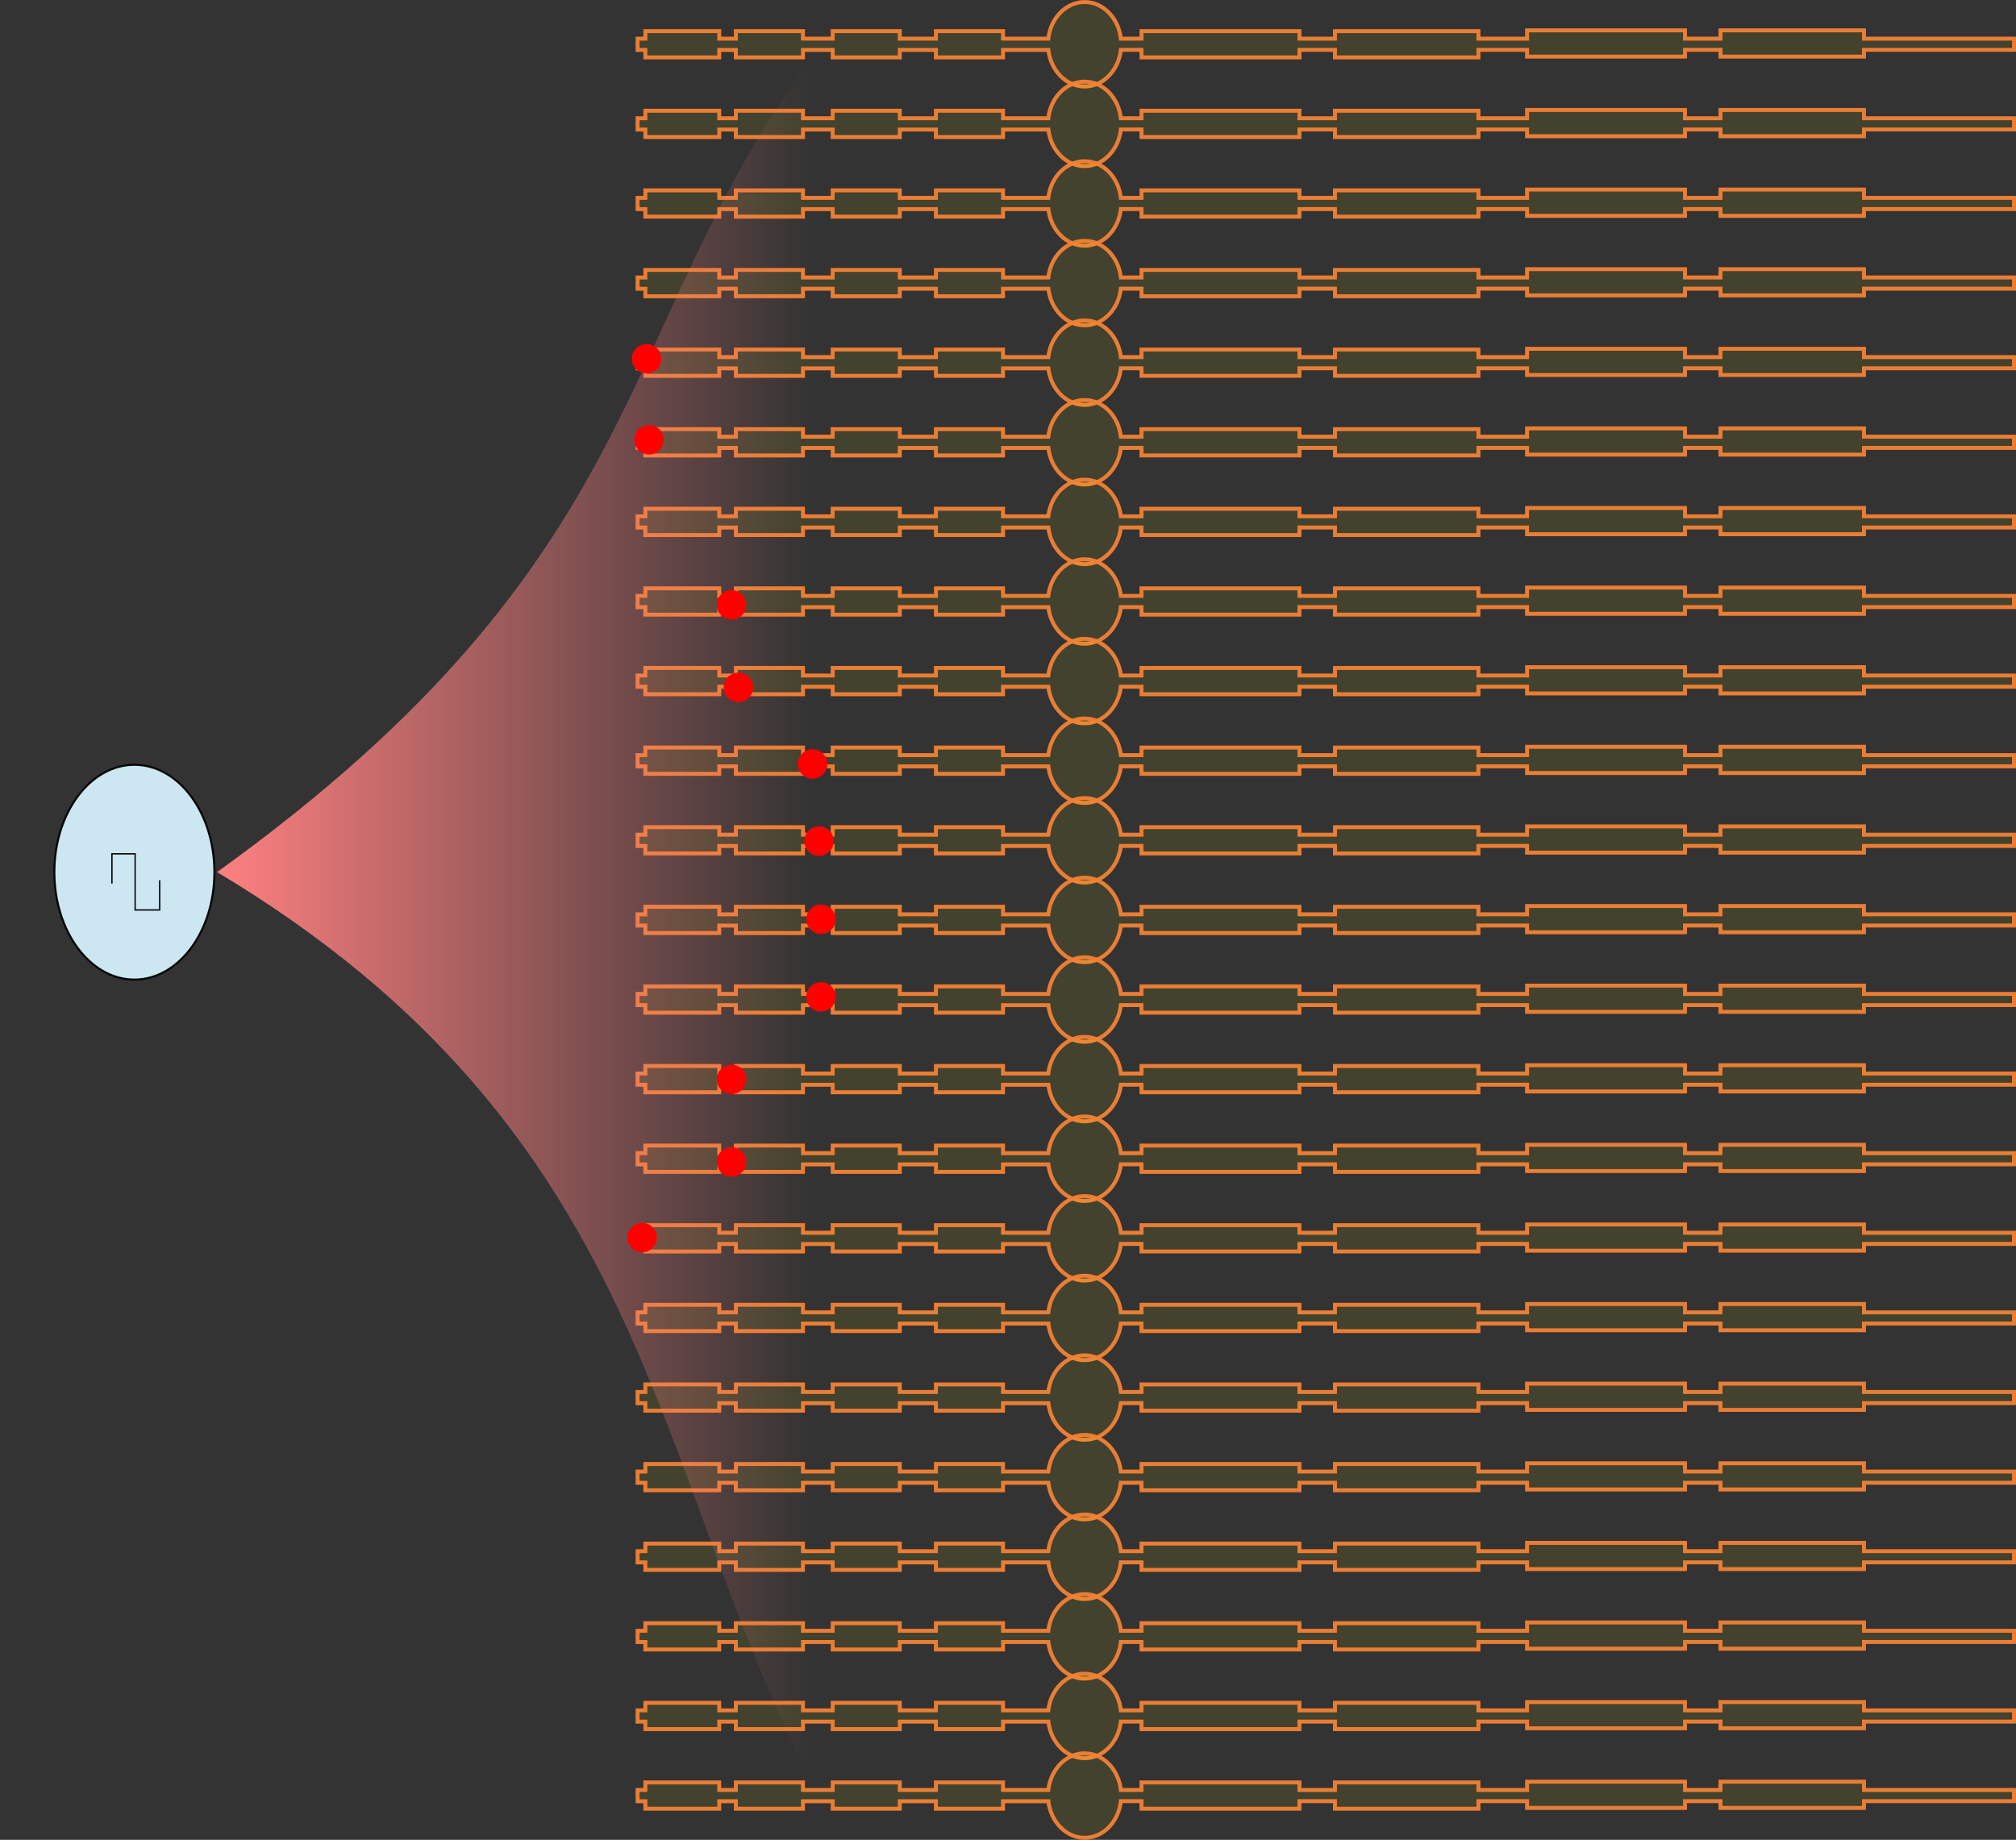 <?xml version="1.0" encoding="UTF-8" standalone="no"?>
<!-- Created with Inkscape (http://www.inkscape.org/) -->

<svg
   xmlns:dc="http://purl.org/dc/elements/1.1/"
   xmlns:cc="http://creativecommons.org/ns#"
   xmlns:rdf="http://www.w3.org/1999/02/22-rdf-syntax-ns#"
   xmlns:svg="http://www.w3.org/2000/svg"
   xmlns="http://www.w3.org/2000/svg"
   xmlns:xlink="http://www.w3.org/1999/xlink"
   xmlns:sodipodi="http://sodipodi.sourceforge.net/DTD/sodipodi-0.dtd"
   xmlns:inkscape="http://www.inkscape.org/namespaces/inkscape"
   width="586.198"
   height="535.031"
   id="svg2"
   version="1.1"
   inkscape:version="0.91 r13725"
   sodipodi:docname="AN-normal-stim-low.svg">
  <rect width="100%" height="100%" fill="#333333" stroke="none"/>
  <defs
     id="defs4">
    <linearGradient
       inkscape:collect="always"
       id="linearGradient5925">
      <stop
         style="stop-color:#ff8080;stop-opacity:1;"
         offset="0"
         id="stop5927" />
      <stop
         style="stop-color:#ff8080;stop-opacity:0;"
         offset="1"
         id="stop5929" />
    </linearGradient>
    <linearGradient
       inkscape:collect="always"
       xlink:href="#linearGradient5925"
       id="linearGradient5931"
       x1="83.707"
       y1="380.018"
       x2="256.138"
       y2="380.018"
       gradientUnits="userSpaceOnUse" />
  </defs>
  <sodipodi:namedview
     id="base"
     pagecolor="#ffffff"
     bordercolor="#666666"
     borderopacity="1.0"
     inkscape:pageopacity="0.0"
     inkscape:pageshadow="2"
     inkscape:zoom="1.4"
     inkscape:cx="306.74907"
     inkscape:cy="222.00895"
     inkscape:document-units="px"
     inkscape:current-layer="layer1"
     showgrid="false"
     fit-margin-top="0"
     fit-margin-left="0"
     fit-margin-right="0"
     fit-margin-bottom="0"
     inkscape:window-width="1920"
     inkscape:window-height="1016"
     inkscape:window-x="1080"
     inkscape:window-y="867"
     inkscape:window-maximized="1" />
  <g
     inkscape:label="Layer 1"
     inkscape:groupmode="layer"
     id="layer1"
     transform="translate(-20.583,-112.844)">
    <g
       id="g4212">
      <path
         inkscape:connector-curvature="0"
         id="rect2985"
         d="m 335.951,113.434 c -5.4,0 -9.864,4.638 -10.55,10.652 l -13.167,0 0,-2.194 -19.514,0 0,2.194 -10.5,0 0,-2.194 -19.514,0 0,2.194 -8.643,0 0,-2.194 -19.514,0 0,2.194 -4.828,0 0,-2.194 -21.489,0 0,2.194 -2.262,0 0,3.275 2.262,0 0,2.178 21.489,0 0,-2.178 4.828,0 0,2.178 19.514,0 0,-2.178 8.643,0 0,2.178 19.514,0 0,-2.178 10.5,0 0,2.178 19.514,0 0,-2.178 13.184,0 c 0.7,5.999 5.144,10.635 10.533,10.635 5.397,0 9.859,-4.642 10.55,-10.652 l 5.993,0 0,2.194 45.932,0 0,-2.194 10.331,0 0,2.194 41.712,0 0,-2.194 14.146,0 0,1.958 45.915,0 0,-1.958 10.331,0 0,1.958 41.712,0 0,-1.958 43.619,0 0,-3.258 -43.619,0 0,-2.414 -41.712,0 0,2.414 -10.331,0 0,-2.414 -45.915,0 0,2.414 -14.146,0 0,-2.194 -41.712,0 0,2.194 -10.331,0 0,-2.194 -45.932,0 0,2.194 -5.993,0 c -0.691,-6.01 -5.153,-10.652 -10.55,-10.652 z"
         style="fill:#ffff00;fill-opacity:0.078;stroke:#f28136;stroke-width:1.152;stroke-miterlimit:4;stroke-opacity:0.954;stroke-dasharray:none" />
      <path
         inkscape:connector-curvature="0"
         id="rect2985-3"
         d="m 335.951,136.584 c -5.4,0 -9.864,4.638 -10.55,10.652 l -13.167,0 0,-2.194 -19.514,0 0,2.194 -10.5,0 0,-2.194 -19.514,0 0,2.194 -8.643,0 0,-2.194 -19.514,0 0,2.194 -4.828,0 0,-2.194 -21.489,0 0,2.194 -2.262,0 0,3.275 2.262,0 0,2.178 21.489,0 0,-2.178 4.828,0 0,2.178 19.514,0 0,-2.178 8.643,0 0,2.178 19.514,0 0,-2.178 10.5,0 0,2.178 19.514,0 0,-2.178 13.184,0 c 0.7,5.999 5.144,10.635 10.533,10.635 5.397,0 9.859,-4.642 10.55,-10.652 l 5.993,0 0,2.194 45.932,0 0,-2.194 10.331,0 0,2.194 41.712,0 0,-2.194 14.146,0 0,1.958 45.915,0 0,-1.958 10.331,0 0,1.958 41.712,0 0,-1.958 43.619,0 0,-3.258 -43.619,0 0,-2.414 -41.712,0 0,2.414 -10.331,0 0,-2.414 -45.915,0 0,2.414 -14.146,0 0,-2.194 -41.712,0 0,2.194 -10.331,0 0,-2.194 -45.932,0 0,2.194 -5.993,0 c -0.691,-6.01 -5.153,-10.652 -10.55,-10.652 z"
         style="fill:#ffff00;fill-opacity:0.078;stroke:#f28136;stroke-width:1.152;stroke-miterlimit:4;stroke-opacity:0.954;stroke-dasharray:none" />
      <path
         inkscape:connector-curvature="0"
         id="rect2985-22"
         d="m 335.951,159.733 c -5.4,0 -9.864,4.638 -10.55,10.652 l -13.167,0 0,-2.194 -19.514,0 0,2.194 -10.5,0 0,-2.194 -19.514,0 0,2.194 -8.643,0 0,-2.194 -19.514,0 0,2.194 -4.828,0 0,-2.194 -21.489,0 0,2.194 -2.262,0 0,3.275 2.262,0 0,2.178 21.489,0 0,-2.178 4.828,0 0,2.178 19.514,0 0,-2.178 8.643,0 0,2.178 19.514,0 0,-2.178 10.5,0 0,2.178 19.514,0 0,-2.178 13.184,0 c 0.7,5.999 5.144,10.635 10.533,10.635 5.397,0 9.859,-4.642 10.55,-10.652 l 5.993,0 0,2.194 45.932,0 0,-2.194 10.331,0 0,2.194 41.712,0 0,-2.194 14.146,0 0,1.958 45.915,0 0,-1.958 10.331,0 0,1.958 41.712,0 0,-1.958 43.619,0 0,-3.258 -43.619,0 0,-2.414 -41.712,0 0,2.414 -10.331,0 0,-2.414 -45.915,0 0,2.414 -14.146,0 0,-2.194 -41.712,0 0,2.194 -10.331,0 0,-2.194 -45.932,0 0,2.194 -5.993,0 c -0.691,-6.01 -5.153,-10.652 -10.55,-10.652 z"
         style="fill:#ffff00;fill-opacity:0.078;stroke:#f28136;stroke-width:1.152;stroke-miterlimit:4;stroke-opacity:0.954;stroke-dasharray:none" />
      <path
         inkscape:connector-curvature="0"
         id="rect2985-5"
         d="m 335.951,182.883 c -5.4,0 -9.864,4.638 -10.55,10.652 l -13.167,0 0,-2.194 -19.514,0 0,2.194 -10.5,0 0,-2.194 -19.514,0 0,2.194 -8.643,0 0,-2.194 -19.514,0 0,2.194 -4.828,0 0,-2.194 -21.489,0 0,2.194 -2.262,0 0,3.275 2.262,0 0,2.178 21.489,0 0,-2.178 4.828,0 0,2.178 19.514,0 0,-2.178 8.643,0 0,2.178 19.514,0 0,-2.178 10.5,0 0,2.178 19.514,0 0,-2.178 13.184,0 c 0.7,5.999 5.144,10.635 10.533,10.635 5.397,0 9.859,-4.642 10.55,-10.652 l 5.993,0 0,2.194 45.932,0 0,-2.194 10.331,0 0,2.194 41.712,0 0,-2.194 14.146,0 0,1.958 45.915,0 0,-1.958 10.331,0 0,1.958 41.712,0 0,-1.958 43.619,0 0,-3.258 -43.619,0 0,-2.414 -41.712,0 0,2.414 -10.331,0 0,-2.414 -45.915,0 0,2.414 -14.146,0 0,-2.194 -41.712,0 0,2.194 -10.331,0 0,-2.194 -45.932,0 0,2.194 -5.993,0 c -0.691,-6.01 -5.153,-10.652 -10.55,-10.652 z"
         style="fill:#ffff00;fill-opacity:0.078;stroke:#f28136;stroke-width:1.152;stroke-miterlimit:4;stroke-opacity:0.954;stroke-dasharray:none" />
      <path
         inkscape:connector-curvature="0"
         id="rect2985-26"
         d="m 335.951,206.032 c -5.4,0 -9.864,4.638 -10.55,10.652 l -13.167,0 0,-2.194 -19.514,0 0,2.194 -10.5,0 0,-2.194 -19.514,0 0,2.194 -8.643,0 0,-2.194 -19.514,0 0,2.194 -4.828,0 0,-2.194 -21.489,0 0,2.194 -2.262,0 0,3.275 2.262,0 0,2.178 21.489,0 0,-2.178 4.828,0 0,2.178 19.514,0 0,-2.178 8.643,0 0,2.178 19.514,0 0,-2.178 10.5,0 0,2.178 19.514,0 0,-2.178 13.184,0 c 0.7,5.999 5.144,10.635 10.533,10.635 5.397,0 9.859,-4.642 10.55,-10.652 l 5.993,0 0,2.194 45.932,0 0,-2.194 10.331,0 0,2.194 41.712,0 0,-2.194 14.146,0 0,1.958 45.915,0 0,-1.958 10.331,0 0,1.958 41.712,0 0,-1.958 43.619,0 0,-3.258 -43.619,0 0,-2.414 -41.712,0 0,2.414 -10.331,0 0,-2.414 -45.915,0 0,2.414 -14.146,0 0,-2.194 -41.712,0 0,2.194 -10.331,0 0,-2.194 -45.932,0 0,2.194 -5.993,0 c -0.691,-6.01 -5.153,-10.652 -10.55,-10.652 z"
         style="fill:#ffff00;fill-opacity:0.078;stroke:#f28136;stroke-width:1.152;stroke-miterlimit:4;stroke-opacity:0.954;stroke-dasharray:none" />
      <path
         inkscape:connector-curvature="0"
         id="rect2985-8"
         d="m 335.951,229.182 c -5.4,0 -9.864,4.638 -10.55,10.652 l -13.167,0 0,-2.194 -19.514,0 0,2.194 -10.5,0 0,-2.194 -19.514,0 0,2.194 -8.643,0 0,-2.194 -19.514,0 0,2.194 -4.828,0 0,-2.194 -21.489,0 0,2.194 -2.262,0 0,3.275 2.262,0 0,2.178 21.489,0 0,-2.178 4.828,0 0,2.178 19.514,0 0,-2.178 8.643,0 0,2.178 19.514,0 0,-2.178 10.5,0 0,2.178 19.514,0 0,-2.178 13.184,0 c 0.7,5.999 5.144,10.635 10.533,10.635 5.397,0 9.859,-4.642 10.55,-10.652 l 5.993,0 0,2.194 45.932,0 0,-2.194 10.331,0 0,2.194 41.712,0 0,-2.194 14.146,0 0,1.958 45.915,0 0,-1.958 10.331,0 0,1.958 41.712,0 0,-1.958 43.619,0 0,-3.258 -43.619,0 0,-2.414 -41.712,0 0,2.414 -10.331,0 0,-2.414 -45.915,0 0,2.414 -14.146,0 0,-2.194 -41.712,0 0,2.194 -10.331,0 0,-2.194 -45.932,0 0,2.194 -5.993,0 c -0.691,-6.01 -5.153,-10.652 -10.55,-10.652 z"
         style="fill:#ffff00;fill-opacity:0.078;stroke:#f28136;stroke-width:1.152;stroke-miterlimit:4;stroke-opacity:0.954;stroke-dasharray:none" />
      <path
         inkscape:connector-curvature="0"
         id="rect2985-13"
         d="m 335.951,252.331 c -5.4,0 -9.864,4.638 -10.55,10.652 l -13.167,0 0,-2.194 -19.514,0 0,2.194 -10.5,0 0,-2.194 -19.514,0 0,2.194 -8.643,0 0,-2.194 -19.514,0 0,2.194 -4.828,0 0,-2.194 -21.489,0 0,2.194 -2.262,0 0,3.275 2.262,0 0,2.178 21.489,0 0,-2.178 4.828,0 0,2.178 19.514,0 0,-2.178 8.643,0 0,2.178 19.514,0 0,-2.178 10.5,0 0,2.178 19.514,0 0,-2.178 13.184,0 c 0.7,5.999 5.144,10.635 10.533,10.635 5.397,0 9.859,-4.642 10.55,-10.652 l 5.993,0 0,2.194 45.932,0 0,-2.194 10.331,0 0,2.194 41.712,0 0,-2.194 14.146,0 0,1.958 45.915,0 0,-1.958 10.331,0 0,1.958 41.712,0 0,-1.958 43.619,0 0,-3.258 -43.619,0 0,-2.414 -41.712,0 0,2.414 -10.331,0 0,-2.414 -45.915,0 0,2.414 -14.146,0 0,-2.194 -41.712,0 0,2.194 -10.331,0 0,-2.194 -45.932,0 0,2.194 -5.993,0 c -0.691,-6.01 -5.153,-10.652 -10.55,-10.652 z"
         style="fill:#ffff00;fill-opacity:0.078;stroke:#f28136;stroke-width:1.152;stroke-miterlimit:4;stroke-opacity:0.954;stroke-dasharray:none" />
      <path
         inkscape:connector-curvature="0"
         id="rect2985-4"
         d="m 335.951,275.481 c -5.4,0 -9.864,4.638 -10.55,10.652 l -13.167,0 0,-2.194 -19.514,0 0,2.194 -10.5,0 0,-2.194 -19.514,0 0,2.194 -8.643,0 0,-2.194 -19.514,0 0,2.194 -4.828,0 0,-2.194 -21.489,0 0,2.194 -2.262,0 0,3.275 2.262,0 0,2.178 21.489,0 0,-2.178 4.828,0 0,2.178 19.514,0 0,-2.178 8.643,0 0,2.178 19.514,0 0,-2.178 10.5,0 0,2.178 19.514,0 0,-2.178 13.184,0 c 0.7,5.999 5.144,10.635 10.533,10.635 5.397,0 9.859,-4.642 10.55,-10.652 l 5.993,0 0,2.194 45.932,0 0,-2.194 10.331,0 0,2.194 41.712,0 0,-2.194 14.146,0 0,1.958 45.915,0 0,-1.958 10.331,0 0,1.958 41.712,0 0,-1.958 43.619,0 0,-3.258 -43.619,0 0,-2.414 -41.712,0 0,2.414 -10.331,0 0,-2.414 -45.915,0 0,2.414 -14.146,0 0,-2.194 -41.712,0 0,2.194 -10.331,0 0,-2.194 -45.932,0 0,2.194 -5.993,0 c -0.691,-6.01 -5.153,-10.652 -10.55,-10.652 z"
         style="fill:#ffff00;fill-opacity:0.078;stroke:#f28136;stroke-width:1.152;stroke-miterlimit:4;stroke-opacity:0.954;stroke-dasharray:none" />
      <path
         inkscape:connector-curvature="0"
         id="rect2985-23"
         d="m 335.951,298.63 c -5.4,0 -9.864,4.638 -10.55,10.652 l -13.167,0 0,-2.194 -19.514,0 0,2.194 -10.5,0 0,-2.194 -19.514,0 0,2.194 -8.643,0 0,-2.194 -19.514,0 0,2.194 -4.828,0 0,-2.194 -21.489,0 0,2.194 -2.262,0 0,3.275 2.262,0 0,2.178 21.489,0 0,-2.178 4.828,0 0,2.178 19.514,0 0,-2.178 8.643,0 0,2.178 19.514,0 0,-2.178 10.5,0 0,2.178 19.514,0 0,-2.178 13.184,0 c 0.7,5.999 5.144,10.635 10.533,10.635 5.397,0 9.859,-4.642 10.55,-10.652 l 5.993,0 0,2.194 45.932,0 0,-2.194 10.331,0 0,2.194 41.712,0 0,-2.194 14.146,0 0,1.958 45.915,0 0,-1.958 10.331,0 0,1.958 41.712,0 0,-1.958 43.619,0 0,-3.258 -43.619,0 0,-2.414 -41.712,0 0,2.414 -10.331,0 0,-2.414 -45.915,0 0,2.414 -14.146,0 0,-2.194 -41.712,0 0,2.194 -10.331,0 0,-2.194 -45.932,0 0,2.194 -5.993,0 c -0.691,-6.01 -5.153,-10.652 -10.55,-10.652 z"
         style="fill:#ffff00;fill-opacity:0.078;stroke:#f28136;stroke-width:1.152;stroke-miterlimit:4;stroke-opacity:0.954;stroke-dasharray:none" />
      <path
         inkscape:connector-curvature="0"
         id="rect2985-7"
         d="m 335.951,321.78 c -5.4,0 -9.864,4.638 -10.55,10.652 l -13.167,0 0,-2.194 -19.514,0 0,2.194 -10.5,0 0,-2.194 -19.514,0 0,2.194 -8.643,0 0,-2.194 -19.514,0 0,2.194 -4.828,0 0,-2.194 -21.489,0 0,2.194 -2.262,0 0,3.275 2.262,0 0,2.178 21.489,0 0,-2.178 4.828,0 0,2.178 19.514,0 0,-2.178 8.643,0 0,2.178 19.514,0 0,-2.178 10.5,0 0,2.178 19.514,0 0,-2.178 13.184,0 c 0.7,5.999 5.144,10.635 10.533,10.635 5.397,0 9.859,-4.642 10.55,-10.652 l 5.993,0 0,2.194 45.932,0 0,-2.194 10.331,0 0,2.194 41.712,0 0,-2.194 14.146,0 0,1.958 45.915,0 0,-1.958 10.331,0 0,1.958 41.712,0 0,-1.958 43.619,0 0,-3.258 -43.619,0 0,-2.414 -41.712,0 0,2.414 -10.331,0 0,-2.414 -45.915,0 0,2.414 -14.146,0 0,-2.194 -41.712,0 0,2.194 -10.331,0 0,-2.194 -45.932,0 0,2.194 -5.993,0 c -0.691,-6.01 -5.153,-10.652 -10.55,-10.652 z"
         style="fill:#ffff00;fill-opacity:0.078;stroke:#f28136;stroke-width:1.152;stroke-miterlimit:4;stroke-opacity:0.954;stroke-dasharray:none" />
      <path
         inkscape:connector-curvature="0"
         id="rect2985-27"
         d="m 335.951,344.929 c -5.4,0 -9.864,4.638 -10.55,10.652 l -13.167,0 0,-2.194 -19.514,0 0,2.194 -10.5,0 0,-2.194 -19.514,0 0,2.194 -8.643,0 0,-2.194 -19.514,0 0,2.194 -4.828,0 0,-2.194 -21.489,0 0,2.194 -2.262,0 0,3.275 2.262,0 0,2.178 21.489,0 0,-2.178 4.828,0 0,2.178 19.514,0 0,-2.178 8.643,0 0,2.178 19.514,0 0,-2.178 10.5,0 0,2.178 19.514,0 0,-2.178 13.184,0 c 0.7,5.999 5.144,10.635 10.533,10.635 5.397,0 9.859,-4.642 10.55,-10.652 l 5.993,0 0,2.194 45.932,0 0,-2.194 10.331,0 0,2.194 41.712,0 0,-2.194 14.146,0 0,1.958 45.915,0 0,-1.958 10.331,0 0,1.958 41.712,0 0,-1.958 43.619,0 0,-3.258 -43.619,0 0,-2.414 -41.712,0 0,2.414 -10.331,0 0,-2.414 -45.915,0 0,2.414 -14.146,0 0,-2.194 -41.712,0 0,2.194 -10.331,0 0,-2.194 -45.932,0 0,2.194 -5.993,0 c -0.691,-6.01 -5.153,-10.652 -10.55,-10.652 z"
         style="fill:#ffff00;fill-opacity:0.078;stroke:#f28136;stroke-width:1.152;stroke-miterlimit:4;stroke-opacity:0.954;stroke-dasharray:none" />
      <path
         inkscape:connector-curvature="0"
         id="rect2985-3-4"
         d="m 335.951,368.079 c -5.4,0 -9.864,4.638 -10.55,10.652 l -13.167,0 0,-2.194 -19.514,0 0,2.194 -10.5,0 0,-2.194 -19.514,0 0,2.194 -8.643,0 0,-2.194 -19.514,0 0,2.194 -4.828,0 0,-2.194 -21.489,0 0,2.194 -2.262,0 0,3.275 2.262,0 0,2.178 21.489,0 0,-2.178 4.828,0 0,2.178 19.514,0 0,-2.178 8.643,0 0,2.178 19.514,0 0,-2.178 10.5,0 0,2.178 19.514,0 0,-2.178 13.184,0 c 0.7,5.999 5.144,10.635 10.533,10.635 5.397,0 9.859,-4.642 10.55,-10.652 l 5.993,0 0,2.194 45.932,0 0,-2.194 10.331,0 0,2.194 41.712,0 0,-2.194 14.146,0 0,1.958 45.915,0 0,-1.958 10.331,0 0,1.958 41.712,0 0,-1.958 43.619,0 0,-3.258 -43.619,0 0,-2.414 -41.712,0 0,2.414 -10.331,0 0,-2.414 -45.915,0 0,2.414 -14.146,0 0,-2.194 -41.712,0 0,2.194 -10.331,0 0,-2.194 -45.932,0 0,2.194 -5.993,0 c -0.691,-6.01 -5.153,-10.652 -10.55,-10.652 z"
         style="fill:#ffff00;fill-opacity:0.078;stroke:#f28136;stroke-width:1.152;stroke-miterlimit:4;stroke-opacity:0.954;stroke-dasharray:none" />
      <path
         inkscape:connector-curvature="0"
         id="rect2985-22-4"
         d="m 335.951,391.228 c -5.4,0 -9.864,4.638 -10.55,10.652 l -13.167,0 0,-2.194 -19.514,0 0,2.194 -10.5,0 0,-2.194 -19.514,0 0,2.194 -8.643,0 0,-2.194 -19.514,0 0,2.194 -4.828,0 0,-2.194 -21.489,0 0,2.194 -2.262,0 0,3.275 2.262,0 0,2.178 21.489,0 0,-2.178 4.828,0 0,2.178 19.514,0 0,-2.178 8.643,0 0,2.178 19.514,0 0,-2.178 10.5,0 0,2.178 19.514,0 0,-2.178 13.184,0 c 0.7,5.999 5.144,10.635 10.533,10.635 5.397,0 9.859,-4.642 10.55,-10.652 l 5.993,0 0,2.194 45.932,0 0,-2.194 10.331,0 0,2.194 41.712,0 0,-2.194 14.146,0 0,1.958 45.915,0 0,-1.958 10.331,0 0,1.958 41.712,0 0,-1.958 43.619,0 0,-3.258 -43.619,0 0,-2.414 -41.712,0 0,2.414 -10.331,0 0,-2.414 -45.915,0 0,2.414 -14.146,0 0,-2.194 -41.712,0 0,2.194 -10.331,0 0,-2.194 -45.932,0 0,2.194 -5.993,0 c -0.691,-6.01 -5.153,-10.652 -10.55,-10.652 z"
         style="fill:#ffff00;fill-opacity:0.078;stroke:#f28136;stroke-width:1.152;stroke-miterlimit:4;stroke-opacity:0.954;stroke-dasharray:none" />
      <path
         inkscape:connector-curvature="0"
         id="rect2985-5-1"
         d="m 335.951,414.378 c -5.4,0 -9.864,4.638 -10.55,10.652 l -13.167,0 0,-2.194 -19.514,0 0,2.194 -10.5,0 0,-2.194 -19.514,0 0,2.194 -8.643,0 0,-2.194 -19.514,0 0,2.194 -4.828,0 0,-2.194 -21.489,0 0,2.194 -2.262,0 0,3.275 2.262,0 0,2.178 21.489,0 0,-2.178 4.828,0 0,2.178 19.514,0 0,-2.178 8.643,0 0,2.178 19.514,0 0,-2.178 10.5,0 0,2.178 19.514,0 0,-2.178 13.184,0 c 0.7,5.999 5.144,10.635 10.533,10.635 5.397,0 9.859,-4.642 10.55,-10.652 l 5.993,0 0,2.194 45.932,0 0,-2.194 10.331,0 0,2.194 41.712,0 0,-2.194 14.146,0 0,1.958 45.915,0 0,-1.958 10.331,0 0,1.958 41.712,0 0,-1.958 43.619,0 0,-3.258 -43.619,0 0,-2.414 -41.712,0 0,2.414 -10.331,0 0,-2.414 -45.915,0 0,2.414 -14.146,0 0,-2.194 -41.712,0 0,2.194 -10.331,0 0,-2.194 -45.932,0 0,2.194 -5.993,0 c -0.691,-6.01 -5.153,-10.652 -10.55,-10.652 z"
         style="fill:#ffff00;fill-opacity:0.078;stroke:#f28136;stroke-width:1.152;stroke-miterlimit:4;stroke-opacity:0.954;stroke-dasharray:none" />
      <path
         inkscape:connector-curvature="0"
         id="rect2985-26-0"
         d="m 335.951,437.527 c -5.4,0 -9.864,4.638 -10.55,10.652 l -13.167,0 0,-2.194 -19.514,0 0,2.194 -10.5,0 0,-2.194 -19.514,0 0,2.194 -8.643,0 0,-2.194 -19.514,0 0,2.194 -4.828,0 0,-2.194 -21.489,0 0,2.194 -2.262,0 0,3.275 2.262,0 0,2.178 21.489,0 0,-2.178 4.828,0 0,2.178 19.514,0 0,-2.178 8.643,0 0,2.178 19.514,0 0,-2.178 10.5,0 0,2.178 19.514,0 0,-2.178 13.184,0 c 0.7,5.999 5.144,10.635 10.533,10.635 5.397,0 9.859,-4.642 10.55,-10.652 l 5.993,0 0,2.194 45.932,0 0,-2.194 10.331,0 0,2.194 41.712,0 0,-2.194 14.146,0 0,1.958 45.915,0 0,-1.958 10.331,0 0,1.958 41.712,0 0,-1.958 43.619,0 0,-3.258 -43.619,0 0,-2.414 -41.712,0 0,2.414 -10.331,0 0,-2.414 -45.915,0 0,2.414 -14.146,0 0,-2.194 -41.712,0 0,2.194 -10.331,0 0,-2.194 -45.932,0 0,2.194 -5.993,0 c -0.691,-6.01 -5.153,-10.652 -10.55,-10.652 z"
         style="fill:#ffff00;fill-opacity:0.078;stroke:#f28136;stroke-width:1.152;stroke-miterlimit:4;stroke-opacity:0.954;stroke-dasharray:none" />
      <path
         inkscape:connector-curvature="0"
         id="rect2985-8-5"
         d="m 335.951,460.677 c -5.4,0 -9.864,4.638 -10.55,10.652 l -13.167,0 0,-2.194 -19.514,0 0,2.194 -10.5,0 0,-2.194 -19.514,0 0,2.194 -8.643,0 0,-2.194 -19.514,0 0,2.194 -4.828,0 0,-2.194 -21.489,0 0,2.194 -2.262,0 0,3.275 2.262,0 0,2.178 21.489,0 0,-2.178 4.828,0 0,2.178 19.514,0 0,-2.178 8.643,0 0,2.178 19.514,0 0,-2.178 10.5,0 0,2.178 19.514,0 0,-2.178 13.184,0 c 0.7,5.999 5.144,10.635 10.533,10.635 5.397,0 9.859,-4.642 10.55,-10.652 l 5.993,0 0,2.194 45.932,0 0,-2.194 10.331,0 0,2.194 41.712,0 0,-2.194 14.146,0 0,1.958 45.915,0 0,-1.958 10.331,0 0,1.958 41.712,0 0,-1.958 43.619,0 0,-3.258 -43.619,0 0,-2.414 -41.712,0 0,2.414 -10.331,0 0,-2.414 -45.915,0 0,2.414 -14.146,0 0,-2.194 -41.712,0 0,2.194 -10.331,0 0,-2.194 -45.932,0 0,2.194 -5.993,0 c -0.691,-6.01 -5.153,-10.652 -10.55,-10.652 z"
         style="fill:#ffff00;fill-opacity:0.078;stroke:#f28136;stroke-width:1.152;stroke-miterlimit:4;stroke-opacity:0.954;stroke-dasharray:none" />
      <path
         inkscape:connector-curvature="0"
         id="rect2985-13-1"
         d="m 335.951,483.826 c -5.4,0 -9.864,4.638 -10.55,10.652 l -13.167,0 0,-2.194 -19.514,0 0,2.194 -10.5,0 0,-2.194 -19.514,0 0,2.194 -8.643,0 0,-2.194 -19.514,0 0,2.194 -4.828,0 0,-2.194 -21.489,0 0,2.194 -2.262,0 0,3.275 2.262,0 0,2.178 21.489,0 0,-2.178 4.828,0 0,2.178 19.514,0 0,-2.178 8.643,0 0,2.178 19.514,0 0,-2.178 10.5,0 0,2.178 19.514,0 0,-2.178 13.184,0 c 0.7,5.999 5.144,10.635 10.533,10.635 5.397,0 9.859,-4.642 10.55,-10.652 l 5.993,0 0,2.194 45.932,0 0,-2.194 10.331,0 0,2.194 41.712,0 0,-2.194 14.146,0 0,1.958 45.915,0 0,-1.958 10.331,0 0,1.958 41.712,0 0,-1.958 43.619,0 0,-3.258 -43.619,0 0,-2.414 -41.712,0 0,2.414 -10.331,0 0,-2.414 -45.915,0 0,2.414 -14.146,0 0,-2.194 -41.712,0 0,2.194 -10.331,0 0,-2.194 -45.932,0 0,2.194 -5.993,0 c -0.691,-6.01 -5.153,-10.652 -10.55,-10.652 z"
         style="fill:#ffff00;fill-opacity:0.078;stroke:#f28136;stroke-width:1.152;stroke-miterlimit:4;stroke-opacity:0.954;stroke-dasharray:none" />
      <path
         inkscape:connector-curvature="0"
         id="rect2985-4-9"
         d="m 335.951,506.976 c -5.4,0 -9.864,4.638 -10.55,10.652 l -13.167,0 0,-2.194 -19.514,0 0,2.194 -10.5,0 0,-2.194 -19.514,0 0,2.194 -8.643,0 0,-2.194 -19.514,0 0,2.194 -4.828,0 0,-2.194 -21.489,0 0,2.194 -2.262,0 0,3.275 2.262,0 0,2.178 21.489,0 0,-2.178 4.828,0 0,2.178 19.514,0 0,-2.178 8.643,0 0,2.178 19.514,0 0,-2.178 10.5,0 0,2.178 19.514,0 0,-2.178 13.184,0 c 0.7,5.999 5.144,10.635 10.533,10.635 5.397,0 9.859,-4.642 10.55,-10.652 l 5.993,0 0,2.194 45.932,0 0,-2.194 10.331,0 0,2.194 41.712,0 0,-2.194 14.146,0 0,1.958 45.915,0 0,-1.958 10.331,0 0,1.958 41.712,0 0,-1.958 43.619,0 0,-3.258 -43.619,0 0,-2.414 -41.712,0 0,2.414 -10.331,0 0,-2.414 -45.915,0 0,2.414 -14.146,0 0,-2.194 -41.712,0 0,2.194 -10.331,0 0,-2.194 -45.932,0 0,2.194 -5.993,0 c -0.691,-6.01 -5.153,-10.652 -10.55,-10.652 z"
         style="fill:#ffff00;fill-opacity:0.078;stroke:#f28136;stroke-width:1.152;stroke-miterlimit:4;stroke-opacity:0.954;stroke-dasharray:none" />
      <path
         inkscape:connector-curvature="0"
         id="rect2985-23-8"
         d="m 335.951,530.125 c -5.4,0 -9.864,4.638 -10.55,10.652 l -13.167,0 0,-2.194 -19.514,0 0,2.194 -10.5,0 0,-2.194 -19.514,0 0,2.194 -8.643,0 0,-2.194 -19.514,0 0,2.194 -4.828,0 0,-2.194 -21.489,0 0,2.194 -2.262,0 0,3.275 2.262,0 0,2.178 21.489,0 0,-2.178 4.828,0 0,2.178 19.514,0 0,-2.178 8.643,0 0,2.178 19.514,0 0,-2.178 10.5,0 0,2.178 19.514,0 0,-2.178 13.184,0 c 0.7,5.999 5.144,10.635 10.533,10.635 5.397,0 9.859,-4.642 10.55,-10.652 l 5.993,0 0,2.194 45.932,0 0,-2.194 10.331,0 0,2.194 41.712,0 0,-2.194 14.146,0 0,1.958 45.915,0 0,-1.958 10.331,0 0,1.958 41.712,0 0,-1.958 43.619,0 0,-3.258 -43.619,0 0,-2.414 -41.712,0 0,2.414 -10.331,0 0,-2.414 -45.915,0 0,2.414 -14.146,0 0,-2.194 -41.712,0 0,2.194 -10.331,0 0,-2.194 -45.932,0 0,2.194 -5.993,0 c -0.691,-6.01 -5.153,-10.652 -10.55,-10.652 z"
         style="fill:#ffff00;fill-opacity:0.078;stroke:#f28136;stroke-width:1.152;stroke-miterlimit:4;stroke-opacity:0.954;stroke-dasharray:none" />
      <path
         inkscape:connector-curvature="0"
         id="rect2985-7-6"
         d="m 335.951,553.275 c -5.4,0 -9.864,4.638 -10.55,10.652 l -13.167,0 0,-2.194 -19.514,0 0,2.194 -10.5,0 0,-2.194 -19.514,0 0,2.194 -8.643,0 0,-2.194 -19.514,0 0,2.194 -4.828,0 0,-2.194 -21.489,0 0,2.194 -2.262,0 0,3.275 2.262,0 0,2.178 21.489,0 0,-2.178 4.828,0 0,2.178 19.514,0 0,-2.178 8.643,0 0,2.178 19.514,0 0,-2.178 10.5,0 0,2.178 19.514,0 0,-2.178 13.184,0 c 0.7,5.999 5.144,10.635 10.533,10.635 5.397,0 9.859,-4.642 10.55,-10.652 l 5.993,0 0,2.194 45.932,0 0,-2.194 10.331,0 0,2.194 41.712,0 0,-2.194 14.146,0 0,1.958 45.915,0 0,-1.958 10.331,0 0,1.958 41.712,0 0,-1.958 43.619,0 0,-3.258 -43.619,0 0,-2.414 -41.712,0 0,2.414 -10.331,0 0,-2.414 -45.915,0 0,2.414 -14.146,0 0,-2.194 -41.712,0 0,2.194 -10.331,0 0,-2.194 -45.932,0 0,2.194 -5.993,0 c -0.691,-6.01 -5.153,-10.652 -10.55,-10.652 z"
         style="fill:#ffff00;fill-opacity:0.078;stroke:#f28136;stroke-width:1.152;stroke-miterlimit:4;stroke-opacity:0.954;stroke-dasharray:none" />
      <path
         inkscape:connector-curvature="0"
         id="rect2985-4-9-6"
         d="m 335.951,576.424 c -5.4,0 -9.864,4.638 -10.55,10.652 l -13.167,0 0,-2.194 -19.514,0 0,2.194 -10.5,0 0,-2.194 -19.514,0 0,2.194 -8.643,0 0,-2.194 -19.514,0 0,2.194 -4.828,0 0,-2.194 -21.489,0 0,2.194 -2.262,0 0,3.275 2.262,0 0,2.178 21.489,0 0,-2.178 4.828,0 0,2.178 19.514,0 0,-2.178 8.643,0 0,2.178 19.514,0 0,-2.178 10.5,0 0,2.178 19.514,0 0,-2.178 13.184,0 c 0.7,5.999 5.144,10.635 10.533,10.635 5.397,0 9.859,-4.642 10.55,-10.652 l 5.993,0 0,2.194 45.932,0 0,-2.194 10.331,0 0,2.194 41.712,0 0,-2.194 14.146,0 0,1.958 45.915,0 0,-1.958 10.331,0 0,1.958 41.712,0 0,-1.958 43.619,0 0,-3.258 -43.619,0 0,-2.414 -41.712,0 0,2.414 -10.331,0 0,-2.414 -45.915,0 0,2.414 -14.146,0 0,-2.194 -41.712,0 0,2.194 -10.331,0 0,-2.194 -45.932,0 0,2.194 -5.993,0 c -0.691,-6.01 -5.153,-10.652 -10.55,-10.652 z"
         style="fill:#ffff00;fill-opacity:0.078;stroke:#f28136;stroke-width:1.152;stroke-miterlimit:4;stroke-opacity:0.954;stroke-dasharray:none" />
      <path
         inkscape:connector-curvature="0"
         id="rect2985-23-8-5"
         d="m 335.951,599.574 c -5.4,0 -9.864,4.638 -10.55,10.652 l -13.167,0 0,-2.194 -19.514,0 0,2.194 -10.5,0 0,-2.194 -19.514,0 0,2.194 -8.643,0 0,-2.194 -19.514,0 0,2.194 -4.828,0 0,-2.194 -21.489,0 0,2.194 -2.262,0 0,3.275 2.262,0 0,2.178 21.489,0 0,-2.178 4.828,0 0,2.178 19.514,0 0,-2.178 8.643,0 0,2.178 19.514,0 0,-2.178 10.5,0 0,2.178 19.514,0 0,-2.178 13.184,0 c 0.7,5.999 5.144,10.635 10.533,10.635 5.397,0 9.859,-4.642 10.55,-10.652 l 5.993,0 0,2.194 45.932,0 0,-2.194 10.331,0 0,2.194 41.712,0 0,-2.194 14.146,0 0,1.958 45.915,0 0,-1.958 10.331,0 0,1.958 41.712,0 0,-1.958 43.619,0 0,-3.258 -43.619,0 0,-2.414 -41.712,0 0,2.414 -10.331,0 0,-2.414 -45.915,0 0,2.414 -14.146,0 0,-2.194 -41.712,0 0,2.194 -10.331,0 0,-2.194 -45.932,0 0,2.194 -5.993,0 c -0.691,-6.01 -5.153,-10.652 -10.55,-10.652 z"
         style="fill:#ffff00;fill-opacity:0.078;stroke:#f28136;stroke-width:1.152;stroke-miterlimit:4;stroke-opacity:0.954;stroke-dasharray:none" />
      <path
         inkscape:connector-curvature="0"
         id="rect2985-7-6-9"
         d="m 335.951,622.723 c -5.4,0 -9.864,4.638 -10.55,10.652 l -13.167,0 0,-2.194 -19.514,0 0,2.194 -10.5,0 0,-2.194 -19.514,0 0,2.194 -8.643,0 0,-2.194 -19.514,0 0,2.194 -4.828,0 0,-2.194 -21.489,0 0,2.194 -2.262,0 0,3.275 2.262,0 0,2.178 21.489,0 0,-2.178 4.828,0 0,2.178 19.514,0 0,-2.178 8.643,0 0,2.178 19.514,0 0,-2.178 10.5,0 0,2.178 19.514,0 0,-2.178 13.184,0 c 0.7,5.999 5.144,10.635 10.533,10.635 5.397,0 9.859,-4.642 10.55,-10.652 l 5.993,0 0,2.194 45.932,0 0,-2.194 10.331,0 0,2.194 41.712,0 0,-2.194 14.146,0 0,1.958 45.915,0 0,-1.958 10.331,0 0,1.958 41.712,0 0,-1.958 43.619,0 0,-3.258 -43.619,0 0,-2.414 -41.712,0 0,2.414 -10.331,0 0,-2.414 -45.915,0 0,2.414 -14.146,0 0,-2.194 -41.712,0 0,2.194 -10.331,0 0,-2.194 -45.932,0 0,2.194 -5.993,0 c -0.691,-6.01 -5.153,-10.652 -10.55,-10.652 z"
         style="fill:#ffff00;fill-opacity:0.078;stroke:#f28136;stroke-width:1.152;stroke-miterlimit:4;stroke-opacity:0.954;stroke-dasharray:none" />
    </g>
    <ellipse
       style="fill:#cce7f1;fill-opacity:1;stroke:#020101;stroke-width:0.58;stroke-miterlimit:4;stroke-dasharray:none;stroke-opacity:0.954"
       id="path4208"
       cx="59.659"
       cy="366.482"
       rx="23.262"
       ry="31.224" />
    <path
       style="fill:none;fill-rule:evenodd;stroke:#000000;stroke-width:0.386px;stroke-linecap:butt;stroke-linejoin:miter;stroke-opacity:1"
       d="m 53.134,369.784 0,-8.644 6.741,0 0,16.328 7.137,0 0,-8.644"
       id="path3374"
       inkscape:connector-curvature="0" />
    <path
       style="fill:url(#linearGradient5931);fill-opacity:1;fill-rule:evenodd;stroke:none;stroke-width:1.228px;stroke-linecap:butt;stroke-linejoin:miter;stroke-opacity:1"
       d="M 83.707,366.451 C 211.113,274.795 198.661,208.88 256.138,130.095 l 0,499.845 C 209.789,540.208 210.541,442.421 83.707,366.451 Z"
       id="path3388"
       inkscape:connector-curvature="0"
       sodipodi:nodetypes="cccc" />
    <circle
       style="fill:#ff0000;fill-opacity:1;stroke:none"
       id="path5693"
       cx="208.583"
       cy="217.161"
       r="4.286" />
    <circle
       style="fill:#ff0000;fill-opacity:1;stroke:none"
       id="path5693-3"
       cx="209.298"
       cy="240.732"
       r="4.286" />
    <circle
       style="fill:#ff0000;fill-opacity:1;stroke:none"
       id="path5693-6"
       cx="233.298"
       cy="288.732"
       r="4.286" />
    <circle
       style="fill:#ff0000;fill-opacity:1;stroke:none"
       id="path5693-7"
       cx="235.298"
       cy="312.732"
       r="4.286" />
    <circle
       style="fill:#ff0000;fill-opacity:1;stroke:none"
       id="path5693-9"
       cx="258.726"
       cy="357.446"
       r="4.286" />
    <circle
       style="fill:#ff0000;fill-opacity:1;stroke:none"
       id="path5693-2"
       cx="259.298"
       cy="380.161"
       r="4.286" />
    <circle
       style="fill:#ff0000;fill-opacity:1;stroke:none"
       id="path5693-70"
       cx="259.298"
       cy="402.732"
       r="4.286" />
    <circle
       style="fill:#ff0000;fill-opacity:1;stroke:none"
       id="path5693-93"
       cx="233.298"
       cy="426.732"
       r="4.286" />
    <circle
       style="fill:#ff0000;fill-opacity:1;stroke:none"
       id="path5693-60"
       cx="233.298"
       cy="450.732"
       r="4.286" />
    <circle
       style="fill:#ff0000;fill-opacity:1;stroke:none"
       id="path5693-626"
       cx="207.298"
       cy="472.732"
       r="4.286" />
    <circle
       style="fill:#ff0000;fill-opacity:1;stroke:none"
       id="path5693-79"
       cx="256.869"
       cy="335.018"
       r="4.286" />
  </g>
</svg>
